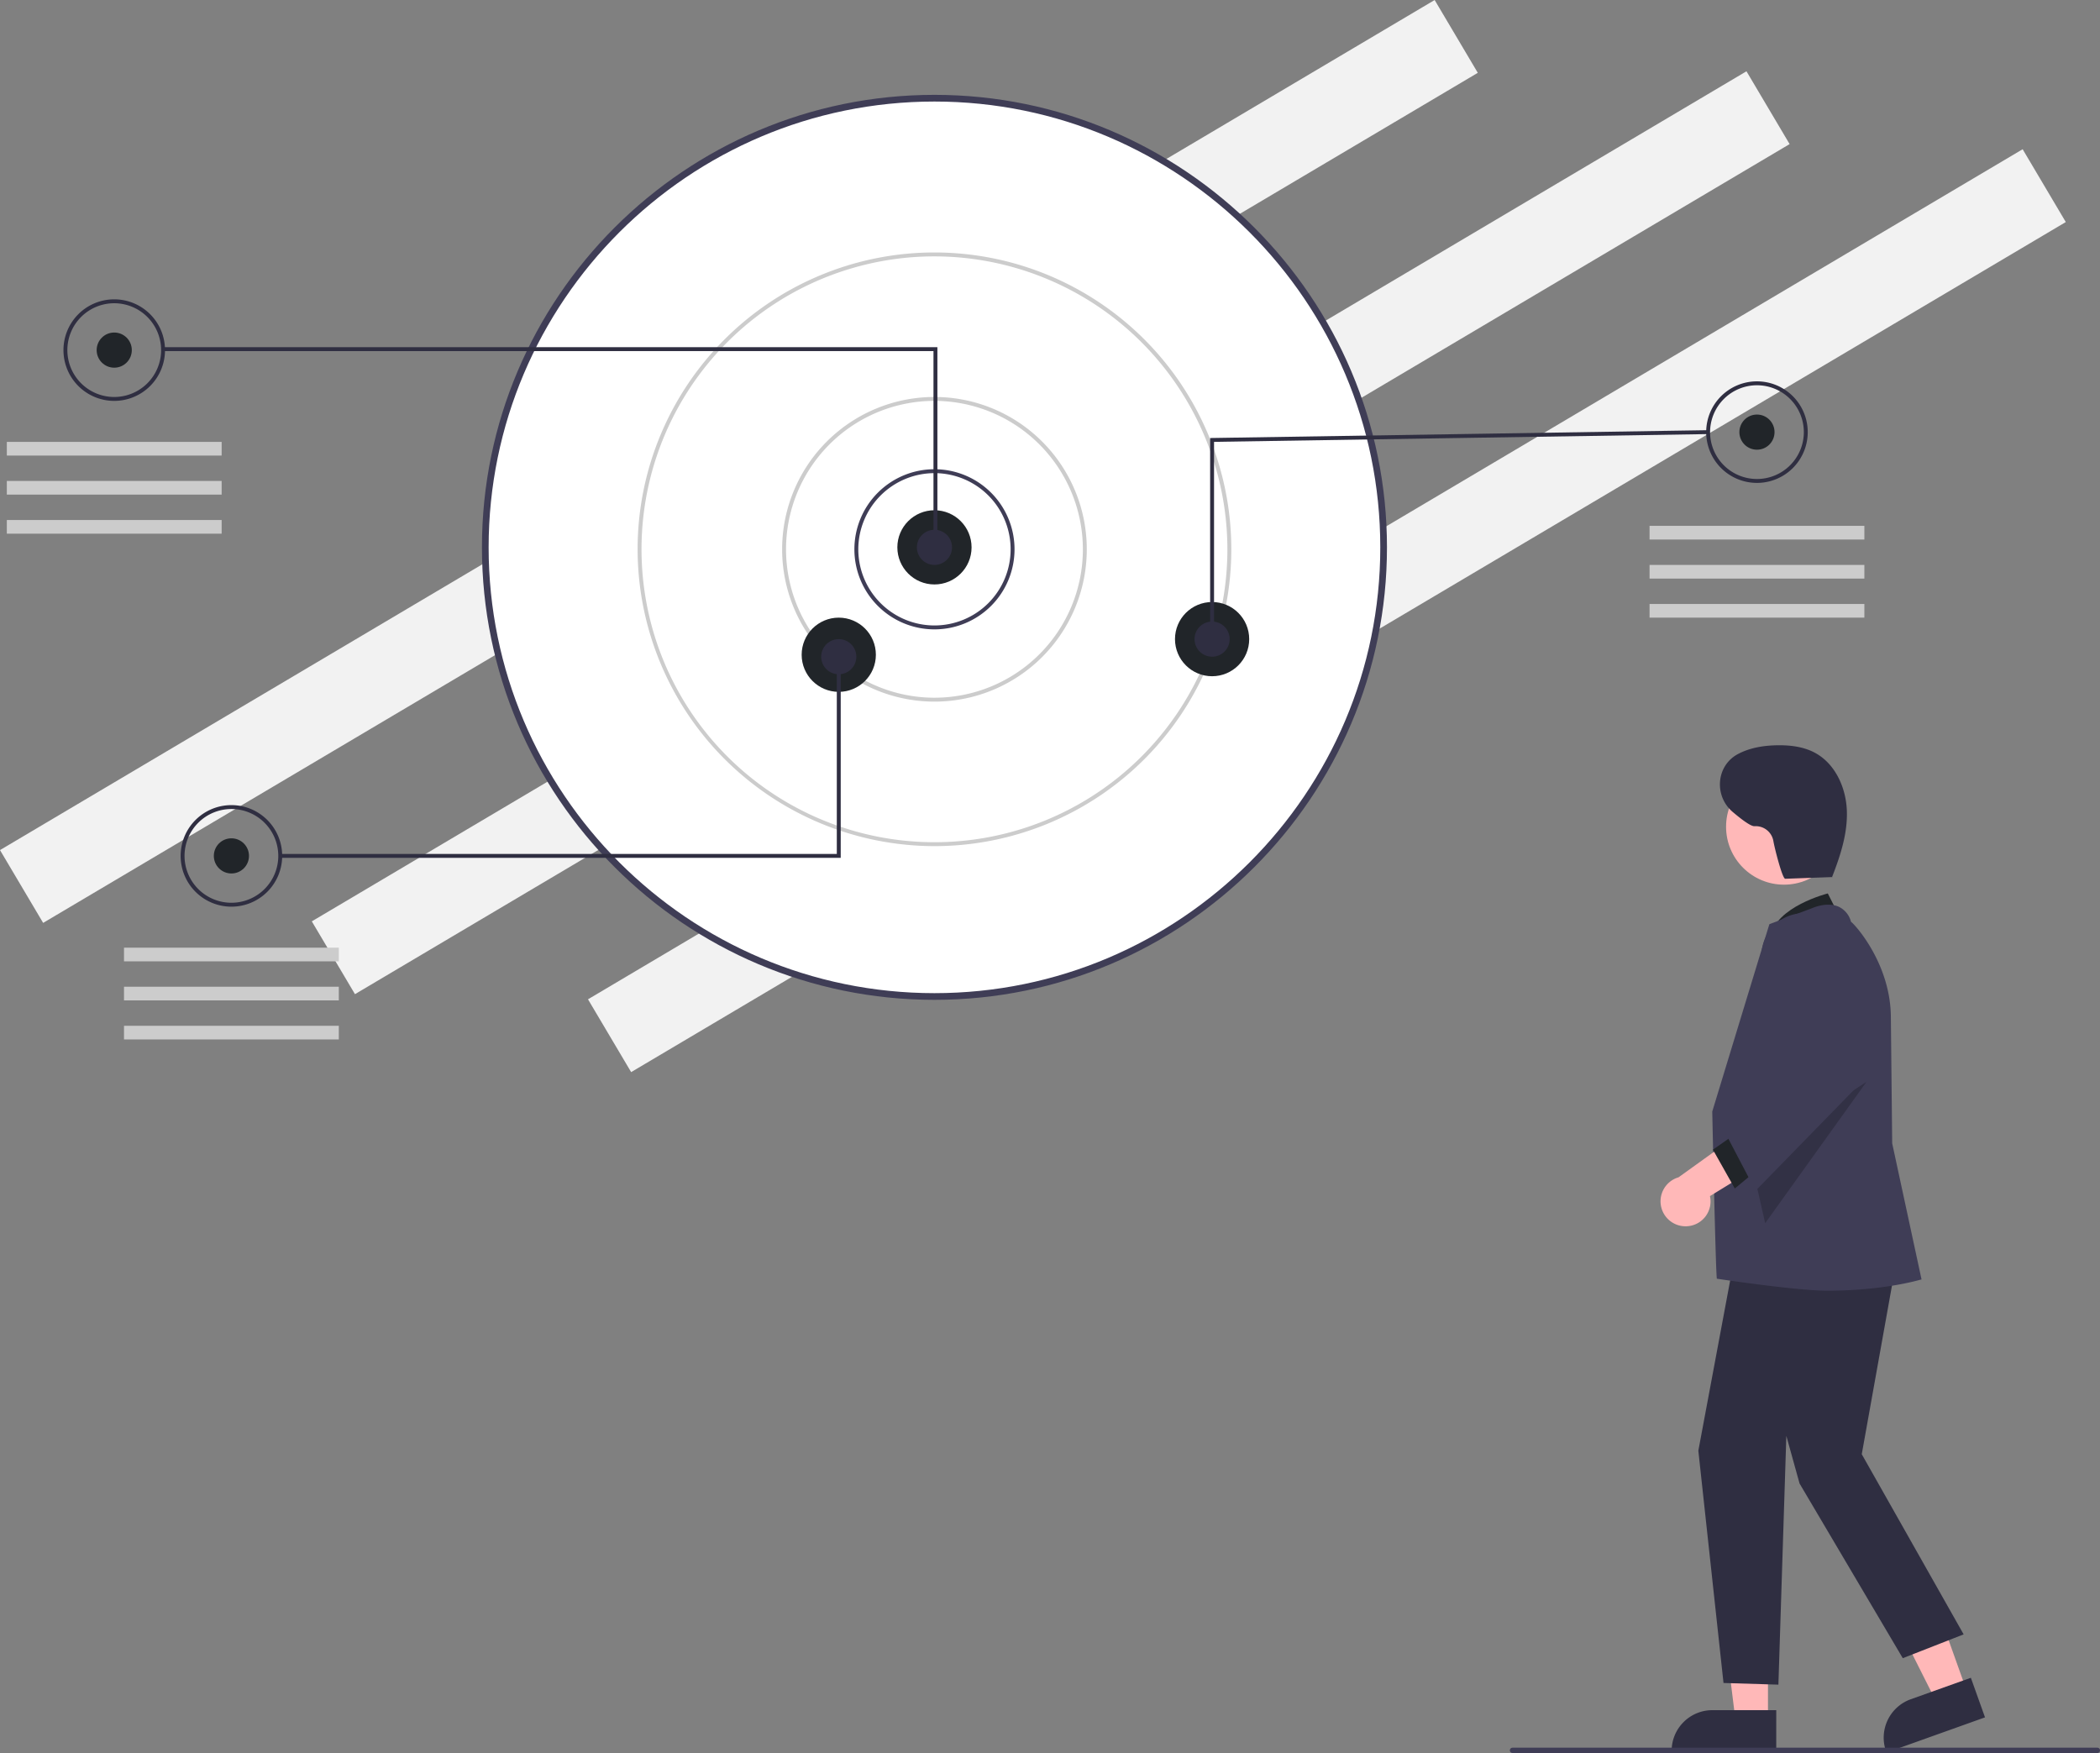 <svg id="b9b061f4-2238-46cf-9cbb-0fa8bffbec0a" data-name="Layer 1" xmlns="http://www.w3.org/2000/svg" width="793.563"
    height="662.464" viewBox="0 0 793.563 662.464">
    <rect x="0" y="0" width="793.563" height="662.464" fill="#808080" stroke="none"/>
    <rect x="167.355" y="277.158" width="630.166" height="31.983"
        transform="translate(-285.266 168.122) rotate(-30.649)" fill="#f2f2f2" />
    <rect x="285.186" y="304.091" width="630.166" height="31.983"
        transform="translate(-282.535 231.953) rotate(-30.649)" fill="#f2f2f2" />
    <rect x="389.551" y="333.549" width="630.166" height="31.983"
        transform="translate(-282.973 289.271) rotate(-30.649)" fill="#f2f2f2" />
    <circle cx="353.12" cy="206.844" r="169.736" fill="#fff" />
    <path
        d="M385.341,325.612c0-94.289,76.709-170.998,170.998-170.998s170.998,76.71,170.998,170.998S650.628,496.61,556.339,496.61,385.341,419.9,385.341,325.612Zm2.525,0c0,92.896,75.577,168.473,168.473,168.473s168.473-75.577,168.473-168.473S649.235,157.139,556.339,157.139,387.866,232.716,387.866,325.612Z"
        transform="translate(-203.219 -118.768)" fill="#3f3d56" />
    <path
        d="M526.082,326.35v0A30.257,30.257,0,1,1,556.339,356.607,30.257,30.257,0,0,1,526.082,326.35Zm30.257-28.781a28.814,28.814,0,0,0-28.781,28.781v0a28.781,28.781,0,1,0,28.781-28.781Z"
        transform="translate(-203.219 -118.768)" fill="#3f3d56" style="isolation:isolate" />
    <path
        d="M498.776,326.35v0a57.563,57.563,0,1,1,57.563,57.563A57.563,57.563,0,0,1,498.776,326.35Zm57.563-56.087a56.087,56.087,0,1,0,56.087,56.087,56.15,56.15,0,0,0-56.087-56.087Z"
        transform="translate(-203.219 -118.768)" fill="#ccc" style="isolation:isolate" />
    <path
        d="M444.166,326.35A112.173,112.173,0,1,1,556.339,438.523,112.3,112.3,0,0,1,444.166,326.35ZM556.339,215.653A110.697,110.697,0,1,0,667.036,326.35,110.823,110.823,0,0,0,556.339,215.653Z"
        transform="translate(-203.219 -118.768)" fill="#ccc" style="isolation:isolate" />
    <circle cx="353.12" cy="206.844" r="14.022" fill="#212529" style="isolation:isolate" />
    <circle cx="316.959" cy="247.433" r="14.022" fill="#212529" style="isolation:isolate" />
    <circle cx="458.035" cy="241.529" r="14.022" fill="#212529" style="isolation:isolate" />
    <circle cx="353.12" cy="206.844" r="6.642" fill="#2f2e41" />
    <circle cx="458.035" cy="241.529" r="6.642" fill="#2f2e41" />
    <circle cx="316.959" cy="248.171" r="6.642" fill="#2f2e41" />
    <circle cx="43.168" cy="132.308" r="6.642" fill="#212529" />
    <polygon
        points="352.751 132.677 61.248 132.677 61.248 131.201 354.228 131.201 354.228 207.212 352.751 207.212 352.751 132.677"
        fill="#2f2e41" />
    <path
        d="M227.199,251.076a19.188,19.188,0,1,1,19.188,19.188A19.188,19.188,0,0,1,227.199,251.076Zm19.188-17.712a17.712,17.712,0,1,0,17.712,17.712,17.732,17.732,0,0,0-17.712-17.712Z"
        transform="translate(-203.219 -118.768)" fill="#2f2e41" />
    <circle cx="87.447" cy="323.445" r="6.642" fill="#212529" />
    <path
        d="M271.478,442.213h0a19.188,19.188,0,1,1,19.188,19.188A19.188,19.188,0,0,1,271.478,442.213Zm19.188-17.712a17.712,17.712,0,1,0,17.712,17.712,17.732,17.732,0,0,0-17.712-17.712Z"
        transform="translate(-203.219 -118.768)" fill="#2f2e41" />
    <circle cx="663.932" cy="163.303" r="6.642" fill="#212529" />
    <path
        d="M847.963,282.071a19.188,19.188,0,1,1,19.188,19.188A19.188,19.188,0,0,1,847.963,282.071Zm19.188-17.712a17.732,17.732,0,0,0-17.712,17.712v0a17.712,17.712,0,1,0,17.712-17.712Z"
        transform="translate(-203.219 -118.768)" fill="#2f2e41" />
    <polygon
        points="457.297 165.528 645.471 162.565 645.494 164.04 458.773 166.981 458.773 241.529 457.297 241.529 457.297 165.528"
        fill="#2f2e41" />
    <polygon
        points="105.897 322.707 316.221 322.707 316.221 248.171 317.697 248.171 317.697 324.182 105.897 324.182 105.897 322.707"
        fill="#2f2e41" />
    <rect x="2.579" y="166.993" width="81.178" height="5.166" fill="#ccc" />
    <rect x="2.579" y="181.752" width="81.178" height="5.166" fill="#ccc" />
    <rect x="2.579" y="196.512" width="81.178" height="5.166" fill="#ccc" />
    <rect x="46.858" y="358.13" width="81.178" height="5.166" fill="#ccc" />
    <rect x="46.858" y="372.889" width="81.178" height="5.166" fill="#ccc" />
    <rect x="46.858" y="387.649" width="81.178" height="5.166" fill="#ccc" />
    <rect x="623.343" y="198.726" width="81.178" height="5.166" fill="#ccc" />
    <rect x="623.343" y="213.485" width="81.178" height="5.166" fill="#ccc" />
    <rect x="623.343" y="228.245" width="81.178" height="5.166" fill="#ccc" />
    <polygon points="743.166 638.861 731.622 642.987 710.214 600.421 727.253 594.332 743.166 638.861" fill="#ffb8b8" />
    <path
        d="M916.104,781.071l-.168-.471a15.405,15.405,0,0,1,9.311-19.667l22.736-8.125,5.347,14.96Z"
        transform="translate(-203.219 -118.768)" fill="#2f2e41" />
    <polygon points="668.095 650.28 655.835 650.279 650.003 602.991 668.097 602.992 668.095 650.28" fill="#ffb8b8" />
    <path d="M874.44,780.932l-39.531-.001v-.5a15.386,15.386,0,0,1,15.387-15.386h.001l24.144.001Z"
        transform="translate(-203.219 -118.768)" fill="#2f2e41" />
    <path d="M899.254,466.938l-5.332-10.535s-19.863,4.976-21.668,16.488Z"
        transform="translate(-203.219 -118.768)" fill="#212529" />
    <polygon
        points="718.035 468.635 703.535 549.548 742.035 617.635 719.035 626.635 680.035 560.635 675.035 542.635 672.035 636.635 651.292 636.005 641.781 548.232 657.035 466.635 718.035 468.635"
        fill="#2f2e41" />
    <path
        d="M852,602c-.45-2.004-1.741-63.173-1.741-63.173s21.325-70.009,21.521-70.584l.076-.225,16.191-6.07c.227-.104,5.621-2.507,10.036-.504a8.651,8.651,0,0,1,4.601,5.654c1.836,1.368,15.07,16.192,15.07,36.3l.5,47.449,11.095,51.44-.49.104c-.303.064-13.827,4.139-35.128,4.139C881.894,606.531,852,602,852,602Z"
        transform="translate(-203.219 -118.768)" fill="#3f3d56" />
    <circle cx="674.143" cy="312.435" r="21.883" fill="#ffb8b8" />
    <polygon points="705.318 408.841 667.035 462.257 661.381 437.312 705.318 408.841" opacity="0.2" />
    <path
        d="M840.59,582.177a9.391,9.391,0,0,0,8.799-11.398l28.446-17.449L862.128,545.981l-24.605,17.697a9.442,9.442,0,0,0,3.067,18.499Z"
        transform="translate(-203.219 -118.768)" fill="#ffb8b8" />
    <polygon points="657.035 427.635 647.292 434.462 655.555 449.135 667.035 439.635 657.035 427.635" fill="#212529" />
    <path
        d="M855.153,546.834l22.917-26.563-8.78-36.639a16.031,16.031,0,0,1,29.705-11.336l.199.371,8.091,54.408-40.654,41.671Z"
        transform="translate(-203.219 -118.768)" fill="#3f3d56" />
    <path
        d="M896.001,450.202l-18.163.652c-1.107.04-4.112-11.909-4.505-14.387a6.765,6.765,0,0,0-7.057-5.473c-1.36.128-4.788-2.412-8.326-5.419-6.717-5.71-6.367-16.435,1.011-21.26q.302-.198.594-.361c4.655-2.605,10.1-3.48,15.433-3.547,4.835-.06,9.807.548,14.067,2.837,7.637,4.103,11.701,13.069,12.058,21.73s-2.42,17.131-5.571,25.207"
        transform="translate(-203.219 -118.768)" fill="#2f2e41" />
    <path d="M995.781,781.232h-221a1,1,0,0,1,0-2h221a1,1,0,0,1,0,2Z" transform="translate(-203.219 -118.768)"
        fill="#3f3d56" /></svg>